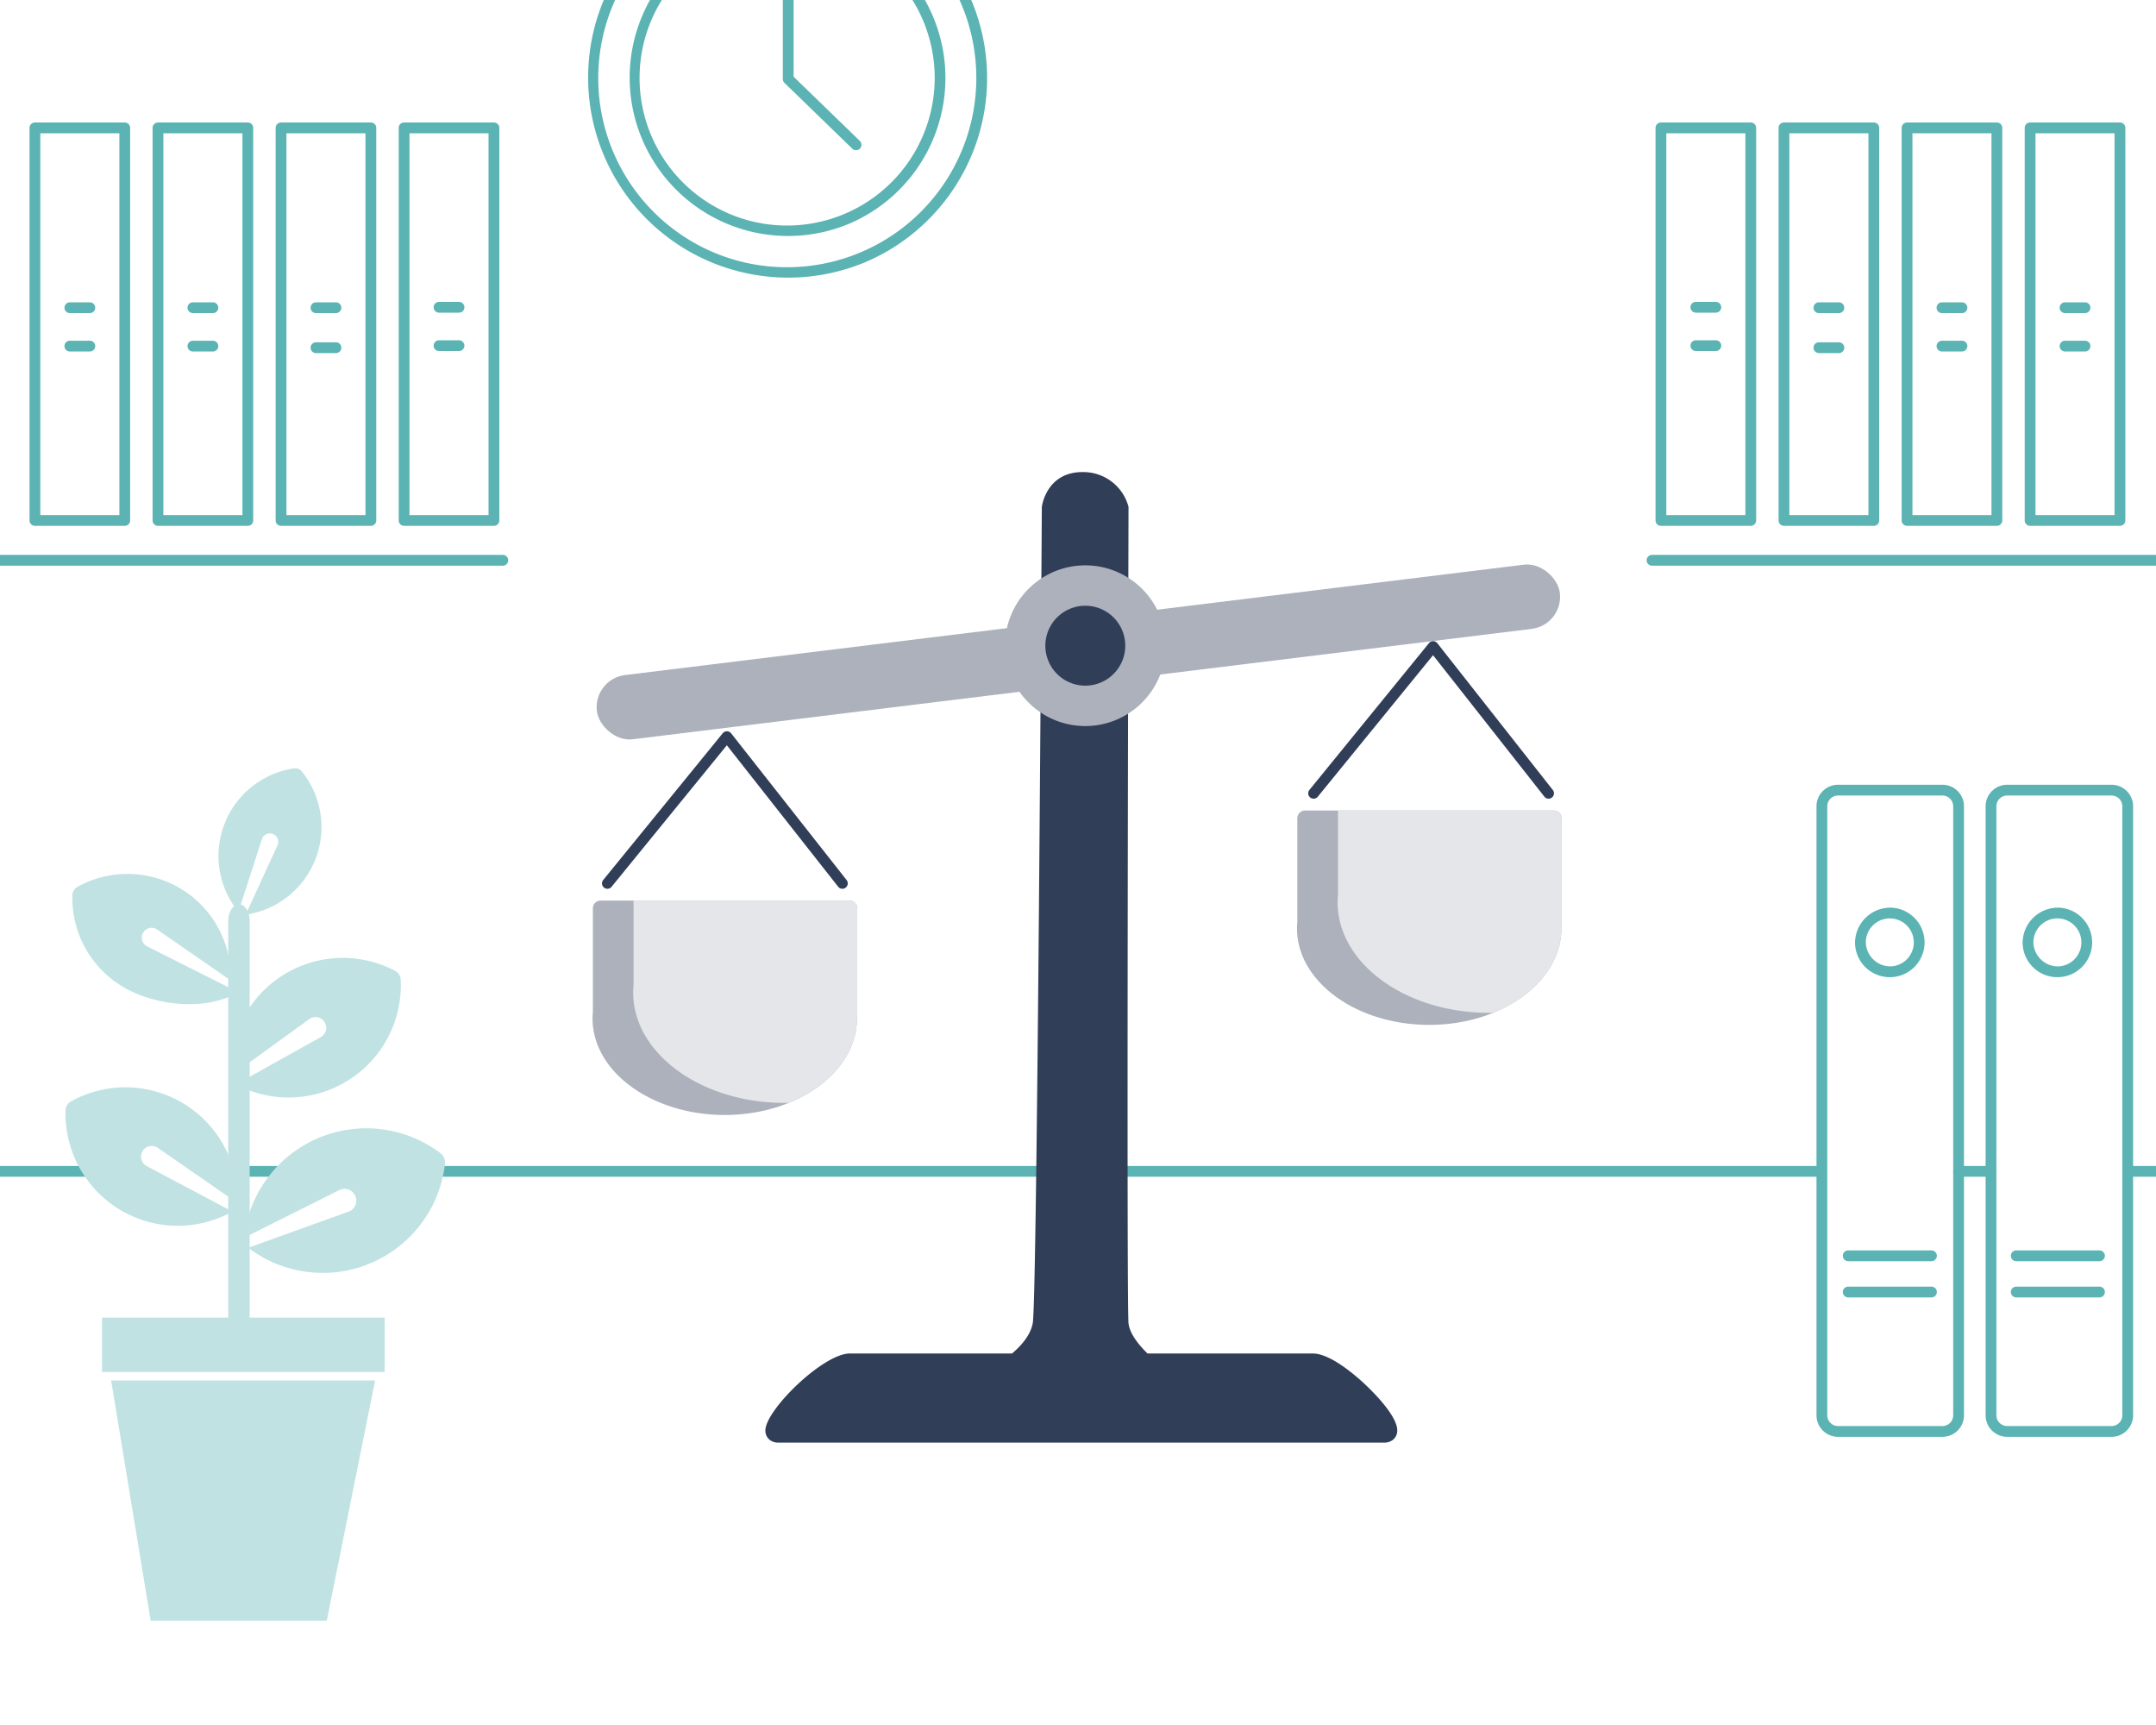 <svg xmlns="http://www.w3.org/2000/svg" xmlns:xlink="http://www.w3.org/1999/xlink" width="400" height="320" viewBox="0 0 400 320"><rect x="0" y="0" width="400" height="320" fill="#808080" stroke="none"/><defs><clipPath id="a"><path d="M35.89,27.045v79.167c0,1.7.891,3.075,1.99,3.075s1.989-1.377,1.989-3.075V27.045c0-1.7-.891-3.075-1.989-3.075s-1.99,1.377-1.99,3.075" transform="translate(-35.89 -23.97)" fill="none"/></clipPath><clipPath id="c"><rect width="400" height="320"/></clipPath></defs><g id="b" clip-path="url(#c)"><rect width="400" height="320" fill="#fff"/><path d="M298,1H0A1,1,0,0,1-1,0,1,1,0,0,1,0-1H298a1,1,0,0,1,1,1A1,1,0,0,1,298,1Z" transform="translate(39.5 217.298)" fill="#5bb3b3"/><path d="M23.5,1H0A1,1,0,0,1-1,0,1,1,0,0,1,0-1H23.5a1,1,0,0,1,1,1A1,1,0,0,1,23.5,1Z" transform="translate(0 217.298)" fill="#5bb3b3"/><path d="M5,1H0A1,1,0,0,1-1,0,1,1,0,0,1,0-1H5A1,1,0,0,1,6,0,1,1,0,0,1,5,1Z" transform="translate(395.5 217.298)" fill="#5bb3b3"/><path d="M5.5,1H0A1,1,0,0,1-1,0,1,1,0,0,1,0-1H5.5a1,1,0,0,1,1,1A1,1,0,0,1,5.5,1Z" transform="translate(363.376 217.298)" fill="#5bb3b3"/><path d="M3-1H22.363a4,4,0,0,1,4,4V115.965a4,4,0,0,1-4,4H3a4,4,0,0,1-4-4V3A4,4,0,0,1,3-1ZM22.363,117.965a2,2,0,0,0,2-2V3a2,2,0,0,0-2-2H3A2,2,0,0,0,1,3V115.965a2,2,0,0,0,2,2Z" transform="translate(369.388 146.576)" fill="#5bb3b3"/><path d="M83.5,58.086a6.451,6.451,0,1,1-6.672,6.447A6.569,6.569,0,0,1,83.5,58.086Zm0,10.894a4.452,4.452,0,1,0-4.672-4.447A4.568,4.568,0,0,0,83.5,68.98Z" transform="translate(298.424 110.29)" fill="#5bb3b3"/><path d="M3-1H22.363a4,4,0,0,1,4,4V115.965a4,4,0,0,1-4,4H3a4,4,0,0,1-4-4V3A4,4,0,0,1,3-1ZM22.363,117.965a2,2,0,0,0,2-2V3a2,2,0,0,0-2-2H3A2,2,0,0,0,1,3V115.965a2,2,0,0,0,2,2Z" transform="translate(338.012 146.576)" fill="#5bb3b3"/><path d="M60.013,58.086a6.451,6.451,0,1,1-6.672,6.447A6.569,6.569,0,0,1,60.013,58.086Zm0,10.894a4.452,4.452,0,1,0-4.672-4.447A4.568,4.568,0,0,0,60.013,68.98Z" transform="translate(290.82 110.29)" fill="#5bb3b3"/><path d="M15.446,1H0A1,1,0,0,1-1,0,1,1,0,0,1,0-1H15.446a1,1,0,0,1,1,1A1,1,0,0,1,15.446,1Z" transform="translate(374.068 239.68)" fill="#5bb3b3"/><path d="M15.446,1H0A1,1,0,0,1-1,0,1,1,0,0,1,0-1H15.446a1,1,0,0,1,1,1A1,1,0,0,1,15.446,1Z" transform="translate(374.068 232.958)" fill="#5bb3b3"/><path d="M15.446,1H0A1,1,0,0,1-1,0,1,1,0,0,1,0-1H15.446a1,1,0,0,1,1,1A1,1,0,0,1,15.446,1Z" transform="translate(342.896 239.68)" fill="#5bb3b3"/><path d="M15.446,1H0A1,1,0,0,1-1,0,1,1,0,0,1,0-1H15.446a1,1,0,0,1,1,1A1,1,0,0,1,15.446,1Z" transform="translate(342.896 232.958)" fill="#5bb3b3"/><path d="M93.5,1H0A1,1,0,0,1-1,0,1,1,0,0,1,0-1H93.5a1,1,0,0,1,1,1A1,1,0,0,1,93.5,1Z" transform="translate(306.5 103.938)" fill="#5bb3b3"/><path d="M93.5,1H0A1,1,0,0,1-1,0,1,1,0,0,1,0-1H93.5a1,1,0,0,1,1,1A1,1,0,0,1,93.5,1Z" transform="translate(-0.211 103.938)" fill="#5bb3b3"/><path d="M0-1H16.668a1,1,0,0,1,1,1V72.823a1,1,0,0,1-1,1H0a1,1,0,0,1-1-1V0A1,1,0,0,1,0-1ZM15.668,1H1V71.823H15.668Z" transform="translate(308.15 23.724)" fill="#5bb3b3"/><path d="M0-1H16.668a1,1,0,0,1,1,1V72.823a1,1,0,0,1-1,1H0a1,1,0,0,1-1-1V0A1,1,0,0,1,0-1ZM15.668,1H1V71.823H15.668Z" transform="translate(74.971 23.724)" fill="#5bb3b3"/><path d="M0-1H16.668a1,1,0,0,1,1,1V72.823a1,1,0,0,1-1,1H0a1,1,0,0,1-1-1V0A1,1,0,0,1,0-1ZM15.668,1H1V71.823H15.668Z" transform="translate(353.811 23.724)" fill="#5bb3b3"/><path d="M0-1H16.668a1,1,0,0,1,1,1V72.823a1,1,0,0,1-1,1H0a1,1,0,0,1-1-1V0A1,1,0,0,1,0-1ZM15.668,1H1V71.823H15.668Z" transform="translate(29.31 23.724)" fill="#5bb3b3"/><path d="M3.705,1H0A1,1,0,0,1-1,0,1,1,0,0,1,0-1H3.705a1,1,0,0,1,1,1A1,1,0,0,1,3.705,1Z" transform="translate(360.293 57.083)" fill="#5bb3b3"/><path d="M3.705,1H0A1,1,0,0,1-1,0,1,1,0,0,1,0-1H3.705a1,1,0,0,1,1,1A1,1,0,0,1,3.705,1Z" transform="translate(35.792 57.083)" fill="#5bb3b3"/><g transform="translate(0 15.917)"><path d="M3.705,1H0A1,1,0,0,1-1,0,1,1,0,0,1,0-1H3.705a1,1,0,0,1,1,1A1,1,0,0,1,3.705,1Z" transform="translate(314.631 41.083)" fill="#5bb3b3"/><path d="M3.705,1H0A1,1,0,0,1-1,0,1,1,0,0,1,0-1H3.705a1,1,0,0,1,1,1A1,1,0,0,1,3.705,1Z" transform="translate(314.631 48.206)" fill="#5bb3b3"/></g><g transform="translate(81.453 57)"><path d="M3.705,1H0A1,1,0,0,1-1,0,1,1,0,0,1,0-1H3.705a1,1,0,0,1,1,1A1,1,0,0,1,3.705,1Z" transform="translate(0)" fill="#5bb3b3"/><path d="M3.705,1H0A1,1,0,0,1-1,0,1,1,0,0,1,0-1H3.705a1,1,0,0,1,1,1A1,1,0,0,1,3.705,1Z" transform="translate(0 7.124)" fill="#5bb3b3"/></g><path d="M3.705,1H0A1,1,0,0,1-1,0,1,1,0,0,1,0-1H3.705a1,1,0,0,1,1,1A1,1,0,0,1,3.705,1Z" transform="translate(360.293 64.206)" fill="#5bb3b3"/><path d="M3.705,1H0A1,1,0,0,1-1,0,1,1,0,0,1,0-1H3.705a1,1,0,0,1,1,1A1,1,0,0,1,3.705,1Z" transform="translate(35.792 64.206)" fill="#5bb3b3"/><path d="M0-1H16.668a1,1,0,0,1,1,1V72.823a1,1,0,0,1-1,1H0a1,1,0,0,1-1-1V0A1,1,0,0,1,0-1ZM15.668,1H1V71.823H15.668Z" transform="translate(330.98 23.724)" fill="#5bb3b3"/><path d="M0-1H16.668a1,1,0,0,1,1,1V72.823a1,1,0,0,1-1,1H0a1,1,0,0,1-1-1V0A1,1,0,0,1,0-1ZM15.668,1H1V71.823H15.668Z" transform="translate(52.141 23.724)" fill="#5bb3b3"/><path d="M0-1H16.668a1,1,0,0,1,1,1V72.823a1,1,0,0,1-1,1H0a1,1,0,0,1-1-1V0A1,1,0,0,1,0-1ZM15.668,1H1V71.823H15.668Z" transform="translate(376.642 23.724)" fill="#5bb3b3"/><path d="M0-1H16.668a1,1,0,0,1,1,1V72.823a1,1,0,0,1-1,1H0a1,1,0,0,1-1-1V0A1,1,0,0,1,0-1ZM15.668,1H1V71.823H15.668Z" transform="translate(6.479 23.724)" fill="#5bb3b3"/><path d="M3.705,1H0A1,1,0,0,1-1,0,1,1,0,0,1,0-1H3.705a1,1,0,0,1,1,1A1,1,0,0,1,3.705,1Z" transform="translate(337.462 57.083)" fill="#5bb3b3"/><path d="M3.705,1H0A1,1,0,0,1-1,0,1,1,0,0,1,0-1H3.705a1,1,0,0,1,1,1A1,1,0,0,1,3.705,1Z" transform="translate(58.622 57.083)" fill="#5bb3b3"/><path d="M3.705,1H0A1,1,0,0,1-1,0,1,1,0,0,1,0-1H3.705a1,1,0,0,1,1,1A1,1,0,0,1,3.705,1Z" transform="translate(383.124 57.083)" fill="#5bb3b3"/><path d="M3.705,1H0A1,1,0,0,1-1,0,1,1,0,0,1,0-1H3.705a1,1,0,0,1,1,1A1,1,0,0,1,3.705,1Z" transform="translate(12.961 57.083)" fill="#5bb3b3"/><path d="M3.705,1H0A1,1,0,0,1-1,0,1,1,0,0,1,0-1H3.705a1,1,0,0,1,1,1A1,1,0,0,1,3.705,1Z" transform="translate(337.462 64.5)" fill="#5bb3b3"/><path d="M3.705,1H0A1,1,0,0,1-1,0,1,1,0,0,1,0-1H3.705a1,1,0,0,1,1,1A1,1,0,0,1,3.705,1Z" transform="translate(58.622 64.5)" fill="#5bb3b3"/><path d="M3.705,1H0A1,1,0,0,1-1,0,1,1,0,0,1,0-1H3.705a1,1,0,0,1,1,1A1,1,0,0,1,3.705,1Z" transform="translate(383.124 64.206)" fill="#5bb3b3"/><path d="M3.705,1H0A1,1,0,0,1-1,0,1,1,0,0,1,0-1H3.705a1,1,0,0,1,1,1A1,1,0,0,1,3.705,1Z" transform="translate(12.961 64.206)" fill="#5bb3b3"/><g transform="translate(-86.859 -37.922)"><path d="M28.373-1A29.381,29.381,0,0,1,39.807,55.438,29.381,29.381,0,0,1,16.94,1.309,29.191,29.191,0,0,1,28.373-1Zm0,56.747a27.381,27.381,0,0,0,10.655-52.6A27.381,27.381,0,0,0,17.719,53.6,27.2,27.2,0,0,0,28.373,55.747Z" transform="translate(204.528 24.013)" fill="#5bb3b3"/><path d="M36.109-1A37.118,37.118,0,0,1,50.553,70.3,37.118,37.118,0,0,1,21.664,1.917,36.877,36.877,0,0,1,36.109-1Zm0,72.217A35.118,35.118,0,0,0,49.774,3.759a35.118,35.118,0,0,0-27.331,64.7A34.888,34.888,0,0,0,36.109,71.217Z" transform="translate(196.792 16.278)" fill="#5bb3b3"/><path d="M137.9,43.912a1,1,0,0,1-.7-.282L124.612,31.424a1,1,0,0,1-.3-.718V8.66a1,1,0,0,1,2,0V30.283l12.285,11.912a1,1,0,0,1-.7,1.718Z" transform="translate(107.785 21.872)" fill="#5bb3b3"/></g><g transform="translate(-289.853 34.007)"><rect width="52.437" height="10.077" transform="translate(308.782 210.423)" fill="#c0e2e2"/><path d="M10.069,93.165l7.338,44.572H50.075l8.969-44.572Z" transform="translate(300.403 128.909)" fill="#c0e2e2"/><g transform="translate(332.197 133.753)" clip-path="url(#a)"><rect width="20.021" height="110.105" transform="translate(-8.021 -12.394)" fill="#c0e2e2"/></g><path d="M31.927,50.008c0-.026.011-.05.012-.076a20.834,20.834,0,0,0-30.9-18.795,1.988,1.988,0,0,0-1.028,1.69,20.835,20.835,0,0,0,30.9,18.8c.023-.013.04-.033.062-.046l-16.034-8.5a1.99,1.99,0,0,1,2.067-3.4" transform="translate(302 139.16)" fill="#c0e2e2"/><path d="M29.37,48.289c0-.024.01-.046.011-.07A19.166,19.166,0,0,0,.952,30.929a1.829,1.829,0,0,0-.946,1.555,19.154,19.154,0,0,0,9.2,16.89c5.935,3.611,15.215,4.614,21.19,1.32.021-.012-1.035-.907-1.015-.92L13.742,41.916a1.83,1.83,0,0,1,1.9-3.128" transform="translate(303.279 99.574)" fill="#c0e2e2"/><path d="M25.159,16.92c0-.021.009-.039.009-.06A16.418,16.418,0,0,0,.816,2.049a1.566,1.566,0,0,0-.81,1.332A16.418,16.418,0,0,0,24.358,18.193c.018-.01.032-.026.049-.036l-12.635-6.7A1.568,1.568,0,0,1,13.4,8.781" transform="matrix(0.174, 0.985, -0.985, 0.174, 347.723, 107.937)" fill="#c0e2e2"/><path d="M40.171,62.522c.022.018.037.041.06.059A22.83,22.83,0,0,0,76.657,46.959a2.18,2.18,0,0,0-.855-1.993A22.83,22.83,0,0,0,39.376,60.588c0,.029,0,.056,0,.085l17.78-8.9a2.18,2.18,0,1,1,1.719,4.007" transform="translate(295.754 134.94)" fill="#c0e2e2"/><path d="M37.414,23.468c.023.013.04.032.062.044A20.835,20.835,0,0,0,67.969,4.056,1.992,1.992,0,0,0,66.9,2.388,20.835,20.835,0,0,0,36.412,21.843c0,.027.012.05.014.077L51.12,11.273a1.99,1.99,0,0,1,2.14,3.355" transform="translate(296.228 143.687)" fill="#c0e2e2"/></g><g transform="translate(0 -0.055)"><path d="M1874.445,1989.042a2.539,2.539,0,0,1-1.7-.559,2.184,2.184,0,0,1-.746-1.7c0-3.76,10.733-14.273,15.664-14.273h30.1c1.608-1.359,3.4-3.328,3.839-5.6.835-4.34,1.688-151.455,1.688-151.455s.787-6.559,7.7-6.453a8.658,8.658,0,0,1,8.383,6.453s-.388,148.08,0,151.455c.234,2.034,2.023,4.12,3.521,5.6h30.676c3.223,0,7.83,3.988,9.661,5.7,1.409,1.317,6,5.831,6,8.57a2.18,2.18,0,0,1-.748,1.7,2.539,2.539,0,0,1-1.7.559Z" transform="translate(-1730 -1721.372)" fill="#313e58"/><rect width="180" height="12" rx="6" transform="translate(110.006 126.013) rotate(-7)" fill="#acb1bc"/><g transform="translate(186.45 104.931)"><path d="M130.266,61.914a14.907,14.907,0,1,1,14.906-14.908,14.924,14.924,0,0,1-14.906,14.908" transform="translate(-115.358 -32.1)" fill="#acb1bc"/></g><g transform="translate(193.945 112.425)"><path d="M122.771,46.925a7.413,7.413,0,1,1,7.412-7.413,7.421,7.421,0,0,1-7.412,7.413" transform="translate(-115.358 -32.1)" fill="#313e58"/></g><path d="M-1689.337-1651.756a1,1,0,0,1-.786-.382l-20.651-26.239-21.385,26.252a1,1,0,0,1-1.407.144,1,1,0,0,1-.144-1.407l22.173-27.221a1,1,0,0,1,.775-.368h.008a1,1,0,0,1,.777.382l21.423,27.221a1,1,0,0,1-.167,1.4A1,1,0,0,1-1689.337-1651.756Z" transform="translate(1845.624 1816.687)" fill="#313e58"/><path d="M-1689.337-1651.756a1,1,0,0,1-.786-.382l-20.651-26.239-21.385,26.252a1,1,0,0,1-1.407.144,1,1,0,0,1-.144-1.407l22.173-27.221a1,1,0,0,1,.775-.368h.008a1,1,0,0,1,.777.382l21.423,27.221a1,1,0,0,1-.167,1.4A1,1,0,0,1-1689.337-1651.756Z" transform="translate(1976.647 1799.976)" fill="#313e58"/><path d="M92.589,106.611c-13.523,0-24.523-8.029-24.523-17.9,0-.4.024-.805.061-1.2V68.283a1.442,1.442,0,0,1,1.443-1.443h46.163a1.443,1.443,0,0,1,1.443,1.443V88.244a1.446,1.446,0,0,1-.062.418v.048c0,9.872-11,17.9-24.523,17.9" transform="translate(41.868 100.279)" fill="#acb1bc"/><path d="M92.589,106.611c-13.523,0-24.523-8.029-24.523-17.9,0-.4.024-.805.061-1.2V68.283a1.442,1.442,0,0,1,1.443-1.443h46.163a1.443,1.443,0,0,1,1.443,1.443V88.244a1.446,1.446,0,0,1-.062.418v.048c0,9.872-11,17.9-24.523,17.9" transform="translate(172.566 83.568)" fill="#acb1bc"/><path d="M0,17.051c0-.463.027-.921.069-1.376V0H40.127A1.443,1.443,0,0,1,41.57,1.442V21.4a1.5,1.5,0,0,1-.061.419v.047c0,6.726-5.107,12.6-12.638,15.655-.27.005-.541.008-.813.008C12.587,37.533,0,28.346,0,17.051Z" transform="translate(117.473 167.12)" fill="#e4e6ea"/><path d="M-.431-.5H40.127A1.945,1.945,0,0,1,42.07,1.442V21.4a1.989,1.989,0,0,1-.061.485,14.931,14.931,0,0,1-3.609,9.5,23.486,23.486,0,0,1-9.341,6.6l-.086.035-.092,0c-.281.006-.558.009-.823.009A37.391,37.391,0,0,1,17,36.4a30.69,30.69,0,0,1-9.067-4.467,21.98,21.98,0,0,1-6.156-6.664A16.206,16.206,0,0,1-.5,17.051c0-.428.023-.885.069-1.4Zm29.2,37.526a22.449,22.449,0,0,0,8.86-6.273,13.94,13.94,0,0,0,3.381-8.885v-.118l.02-.068a1,1,0,0,0,.042-.28V1.442A.943.943,0,0,0,40.127.5H.569l0,15.221c-.045.492-.067.927-.067,1.33a15.219,15.219,0,0,0,2.141,7.714,20.989,20.989,0,0,0,5.881,6.358,29.694,29.694,0,0,0,8.773,4.319,36.392,36.392,0,0,0,10.763,1.59C28.287,37.033,28.525,37.03,28.768,37.026Z" transform="translate(117.473 167.12)" fill="rgba(0,0,0,0)"/><path d="M0,17.051c0-.463.027-.921.069-1.376V0H40.127A1.443,1.443,0,0,1,41.57,1.442V21.4a1.5,1.5,0,0,1-.061.419v.047c0,6.726-5.107,12.6-12.638,15.655-.27.005-.541.008-.813.008C12.587,37.533,0,28.346,0,17.051Z" transform="translate(248.171 150.409)" fill="#e4e6ea"/><path d="M-.431-.5H40.127A1.945,1.945,0,0,1,42.07,1.442V21.4a1.989,1.989,0,0,1-.061.485,14.931,14.931,0,0,1-3.609,9.5,23.486,23.486,0,0,1-9.341,6.6l-.086.035-.092,0c-.281.006-.558.009-.823.009A37.391,37.391,0,0,1,17,36.4a30.69,30.69,0,0,1-9.067-4.467,21.98,21.98,0,0,1-6.156-6.664A16.206,16.206,0,0,1-.5,17.051c0-.428.023-.885.069-1.4Zm29.2,37.526a22.449,22.449,0,0,0,8.86-6.273,13.94,13.94,0,0,0,3.381-8.885v-.118l.02-.068a1,1,0,0,0,.042-.28V1.442A.943.943,0,0,0,40.127.5H.569l0,15.221c-.045.492-.067.927-.067,1.33a15.219,15.219,0,0,0,2.141,7.714,20.989,20.989,0,0,0,5.881,6.358,29.694,29.694,0,0,0,8.773,4.319,36.392,36.392,0,0,0,10.763,1.59C28.287,37.033,28.525,37.03,28.768,37.026Z" transform="translate(248.171 150.409)" fill="rgba(0,0,0,0)"/></g></g></svg>